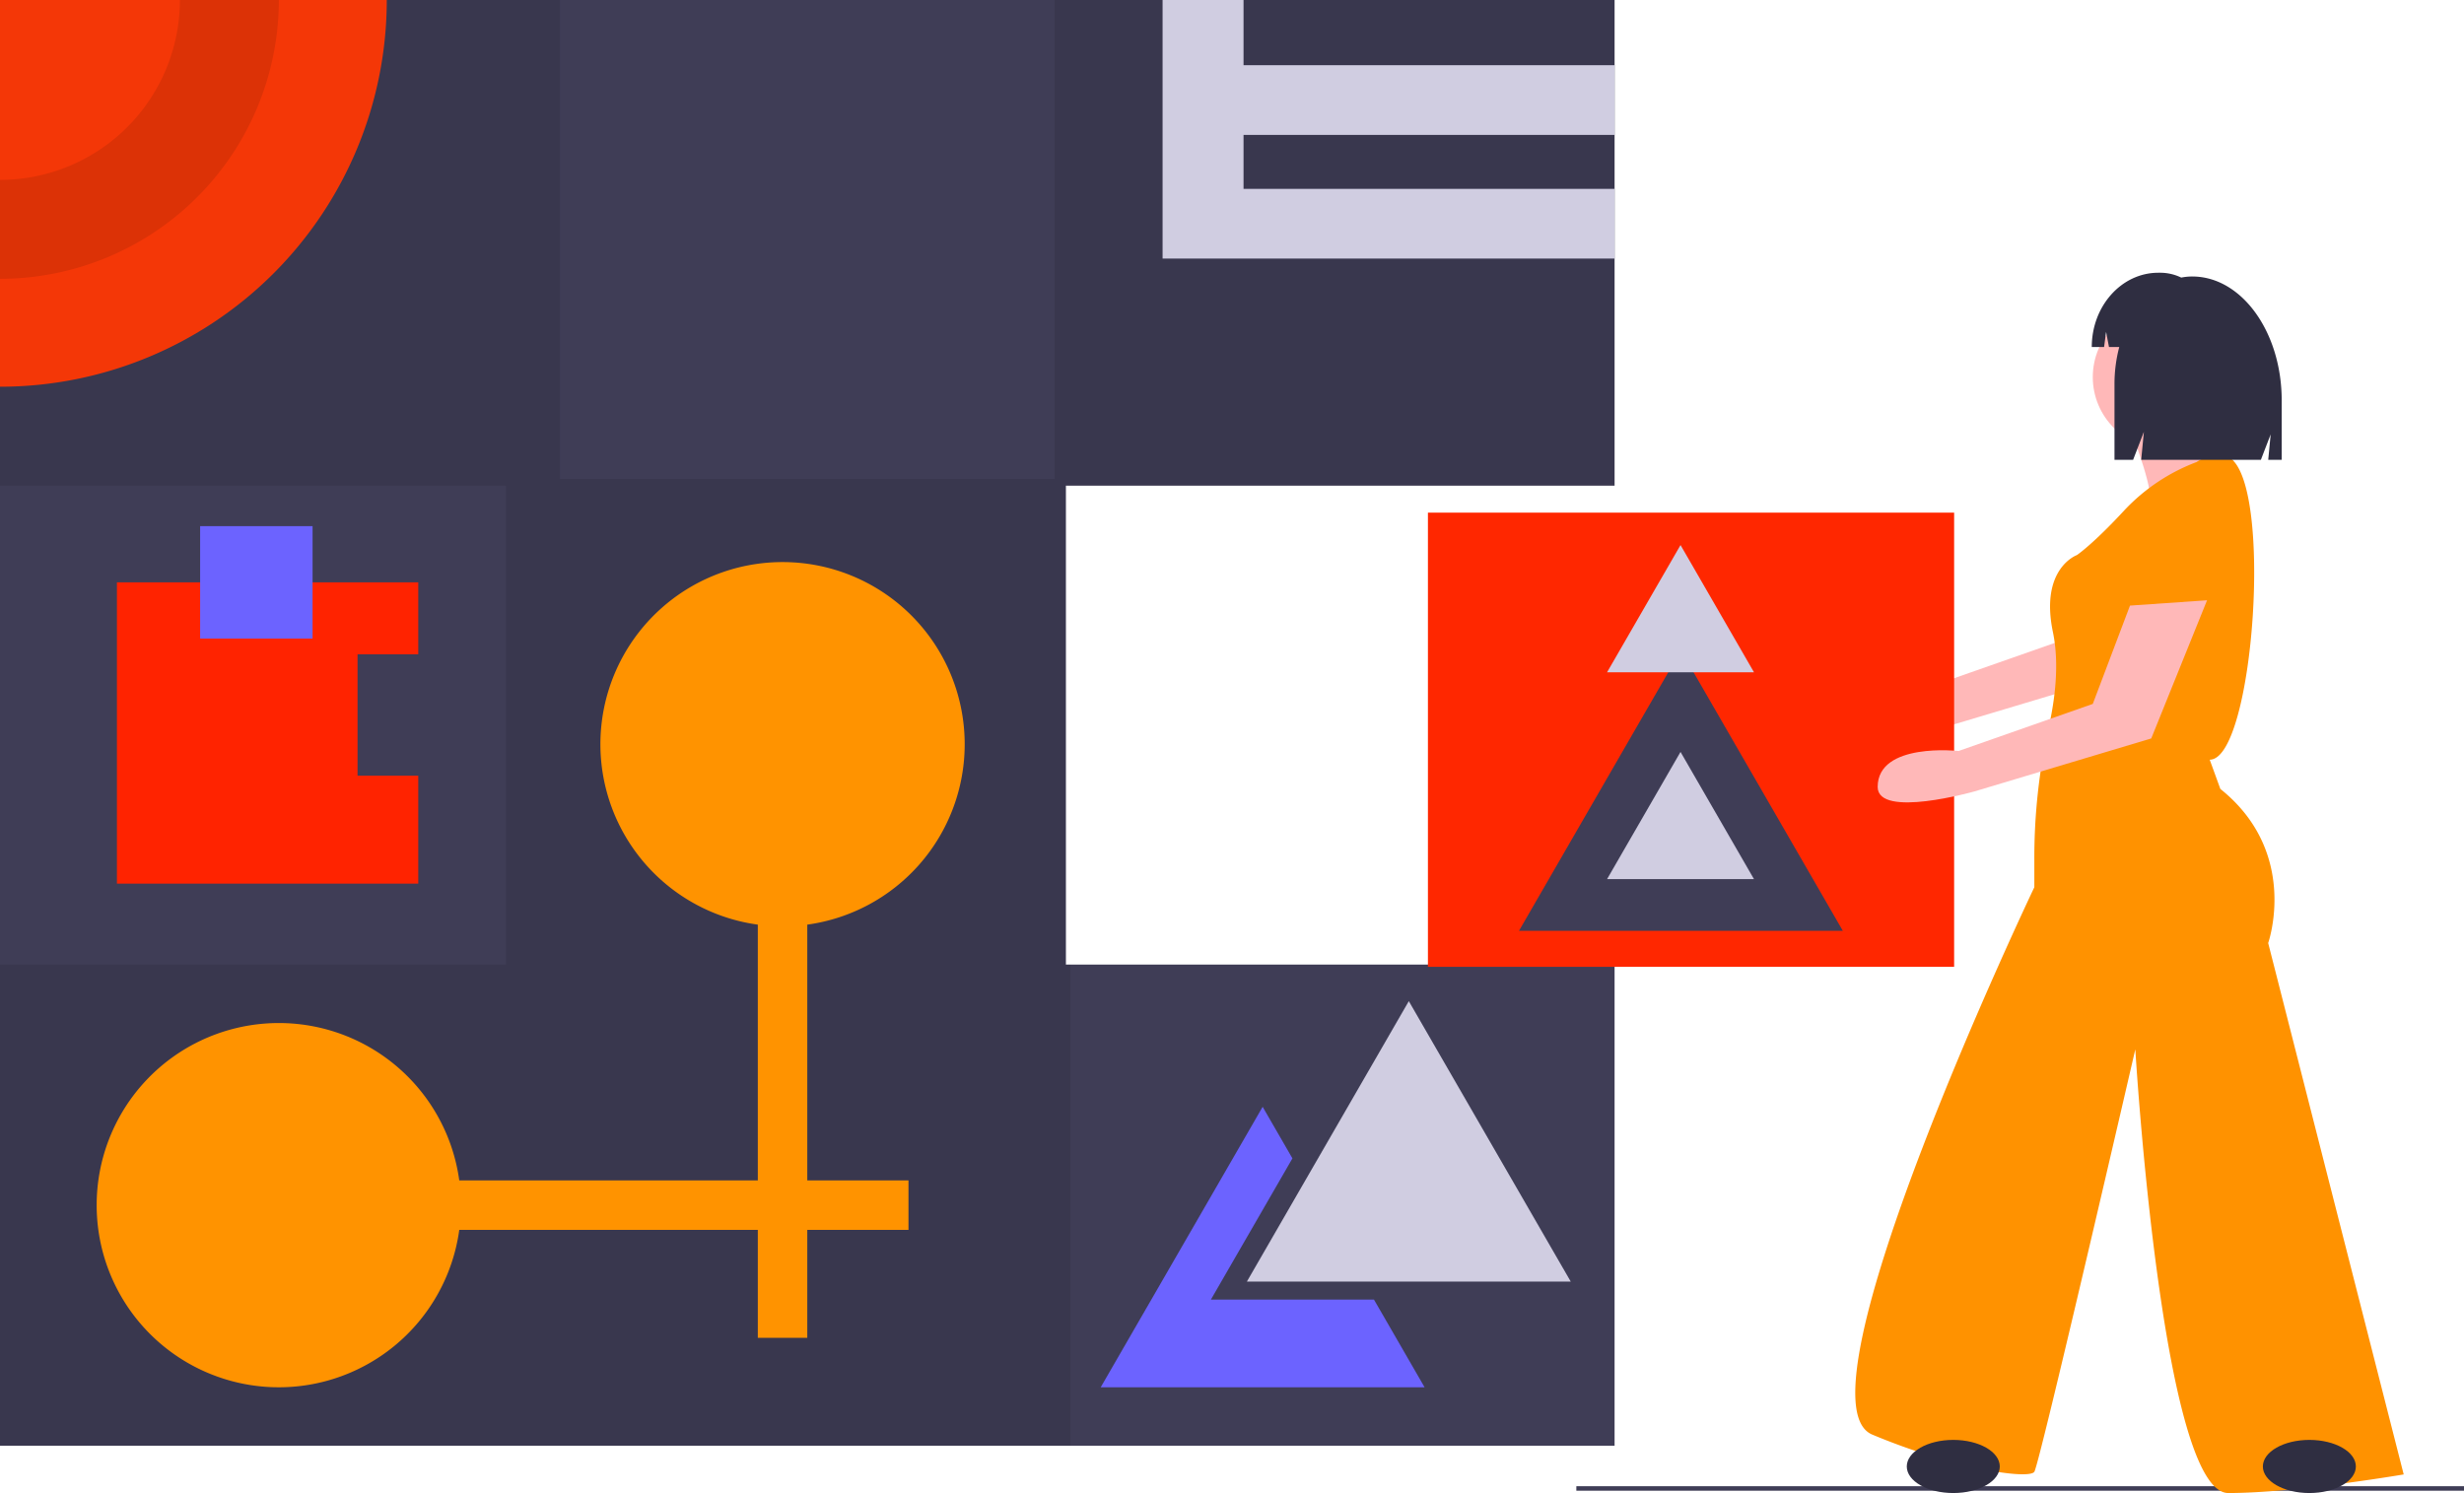 <?xml version="1.0" encoding="UTF-8" standalone="no"?>
<svg
   xmlns:dc="http://purl.org/dc/elements/1.1/"
   xmlns:cc="http://creativecommons.org/ns#"
   xmlns:rdf="http://www.w3.org/1999/02/22-rdf-syntax-ns#"
   xmlns:svg="http://www.w3.org/2000/svg"
   xmlns="http://www.w3.org/2000/svg"
   xmlns:sodipodi="http://sodipodi.sourceforge.net/DTD/sodipodi-0.dtd"
   xmlns:inkscape="http://www.inkscape.org/namespaces/inkscape"
   id="a5860ba0-ef67-4914-ac96-07e2ebcccb4f"
   data-name="Layer 1"
   width="1095.74"
   height="664.034"
   viewBox="0 0 1095.74 664.034"
   version="1.1"
   sodipodi:docname="about1.svg"
   inkscape:version="0.92.4 5da689c313, 2019-01-14">
  <defs
     id="defs55" />
  <sodipodi:namedview
     pagecolor="#ffffff"
     bordercolor="#666666"
     borderopacity="1"
     objecttolerance="10"
     gridtolerance="10"
     guidetolerance="10"
     inkscape:pageopacity="0"
     inkscape:pageshadow="2"
     inkscape:window-width="1280"
     inkscape:window-height="777"
     id="namedview53"
     showgrid="false"
     inkscape:zoom="0.4015858"
     inkscape:cx="137.23976"
     inkscape:cy="332.01715"
     inkscape:window-x="0"
     inkscape:window-y="0"
     inkscape:window-maximized="1"
     inkscape:current-layer="a5860ba0-ef67-4914-ac96-07e2ebcccb4f" />
  <title
     id="title2">abstract</title>
  <rect
     x="701"
     y="661"
     width="394.74"
     height="2"
     fill="#3f3d56"
     id="rect4" />
  <polygon
     points="474 429 474 216 718 216 718 0 0 0 0 643 718 643 718 429 474 429"
     fill="#3f3d56"
     id="polygon6" />
  <polygon
     points="718 216 718 0 469 0 469 213 249 213 249 0 0 0 0 216 225 216 225 429 0 429 0 643 476 643 476 429 474 429 474 216 718 216"
     opacity="0.1"
     id="polygon8" />
  <path
     d="M224.13,117.983a172.004,172.004,0,0,1-172,172v-172Z"
     transform="translate(-52.13 -117.983)"
     fill="#6c63ff"
     id="path10"
     style="fill:#f43707;fill-opacity:1" />
  <path
     d="M132.13,117.983a80.004,80.004,0,0,1-80,80v44a124.004,124.004,0,0,0,124-124Z"
     transform="translate(-52.13 -117.983)"
     opacity="0.1"
     id="path12" />
  <polygon
     points="718 60 718 29 553 29 553 0 517 0 517 29 517 60 517 84 517 115 553 115 718 115 718 84 553 84 553 60 718 60"
     fill="#d0cde1"
     id="polygon14" />
  <path
     d="M481.13,448.983a81,81,0,1,0-92,80.236V642.983H256.366a81,81,0,1,0,0,22H389.13v48h22v-48h45v-22h-45V529.219A81,81,0,0,0,481.13,448.983Z"
     transform="translate(-52.13 -117.983)"
     fill="#d0cde1"
     id="path16"
     style="fill:#ff9300;fill-opacity:1" />
  <polygon
     points="626.5 445.263 662.508 507.631 698.517 570 626.5 570 554.483 570 590.492 507.631 626.5 445.263"
     fill="#d0cde1"
     id="polygon18" />
  <polygon
     points="610.5 578 538.483 578 574.492 515.631 574.742 515.198 561.5 492.263 525.492 554.631 489.483 617 561.5 617 633.517 617 611 578 610.5 578"
     fill="#6c63ff"
     id="polygon20" />
  <polygon
     points="159 345 159 291 186 291 186 259 52 259 52 393 186 393 186 345 159 345"
     fill="#d0cde1"
     id="polygon22"
     style="fill:#ff2300;fill-opacity:1" />
  <rect
     x="89"
     y="234"
     width="50"
     height="50"
     fill="#6c63ff"
     id="rect24" />
  <path
     d="M989.162,357.832,972.618,401.555l-59.664,20.935s-36-4-36,16c0,14.181,43,2,43,2l78.662-23.573,24.816-61.449Z"
     transform="translate(-52.13 -117.983)"
     fill="#ffb8b8"
     id="path26" />
  <rect
     x="635"
     y="228"
     width="234"
     height="202"
     fill="#6c63ff"
     id="rect28"
     style="fill:#ff2700;fill-opacity:1" />
  <polygon
     points="747.5 289.263 783.508 351.631 819.517 414 747.5 414 675.483 414 711.492 351.631 747.5 289.263"
     fill="#3f3d56"
     id="polygon30" />
  <polygon
     points="747.331 334.415 763.665 362.708 780 391 747.331 391 714.661 391 730.996 362.708 747.331 334.415"
     fill="#d0cde1"
     id="polygon32" />
  <polygon
     points="747.331 242.415 763.665 270.708 780 299 747.331 299 714.661 299 730.996 270.708 747.331 242.415"
     fill="#d0cde1"
     id="polygon34" />
  <path
     d="M1024.154,329.42s-16.544-2.363-24.816,28.361-10.635,33.088-10.635,33.088,48.45,7.09,49.632,4.727S1048.97,336.511,1024.154,329.42Z"
     transform="translate(-52.13 -117.983)"
     fill="#2f2e41"
     id="path36" />
  <circle
     cx="962.57"
     cy="167.714"
     r="31.906"
     fill="#ffb8b8"
     id="circle38" />
  <path
     d="M1000.52,311.695s10.635,27.179,7.09,30.725,43.723,8.272,43.723,8.272,3.545-17.726-10.635-28.361c0,0-5.909-17.726-4.727-21.271S1000.52,311.695,1000.52,311.695Z"
     transform="translate(-52.13 -117.983)"
     fill="#ffb8b8"
     id="path40" />
  <path
     d="M1028.881,323.512a85.216,85.216,0,0,0-31.906,21.271c-14.181,15.362-21.271,20.089-21.271,20.089s-16.544,5.909-10.635,34.27c2.954,14.181.886,30.134-1.92,42.542a265.822,265.822,0,0,0-6.352,58.656v12.247s-108.718,228.071-72.085,243.433,69.721,20.089,72.085,16.544,44.905-187.893,44.905-187.893,11.817,197.346,41.36,197.346,77.993-8.272,77.993-8.272l-60.267-236.343s14.181-40.178-21.271-68.539l-4.727-12.999c19.604.01,28.566-124.07,8.272-134.715C1043.061,321.148,1038.334,317.603,1028.881,323.512Z"
     transform="translate(-52.13 -117.983)"
     fill="#2f2e41"
     id="path42"
     style="fill:#ff9200;fill-opacity:1" />
  <path
     d="M999.338,387.324l-16.544,43.723-59.664,20.935s-36-4-36,16c0,14.181,43,2,43,2l78.662-23.573,24.816-61.449Z"
     transform="translate(-52.13 -117.983)"
     fill="#ffb8b8"
     id="path44" />
  <ellipse
     cx="868.624"
     cy="652.217"
     rx="20.68"
     ry="11.817"
     fill="#2f2e41"
     id="ellipse46" />
  <ellipse
     cx="1026.974"
     cy="652.217"
     rx="20.68"
     ry="11.817"
     fill="#2f2e41"
     id="ellipse48" />
  <path
     d="M1027.017,240.954h-0a25.341,25.341,0,0,0-4.893.487,21.442,21.442,0,0,0-9.34-2.153h-.848c-16.345,0-29.595,14.79-29.595,33.035v0h5.477l.885-6.732L990,272.323h4.562a64.576,64.576,0,0,0-2.119,16.55v33.624h8.28l4.794-12.458-1.198,12.458h53.223l4.358-11.325-1.09,11.325h5.992V296.096C1066.803,265.642,1048.99,240.954,1027.017,240.954Z"
     transform="translate(-52.13 -117.983)"
     fill="#2f2e41"
     id="path50" />
</svg>

